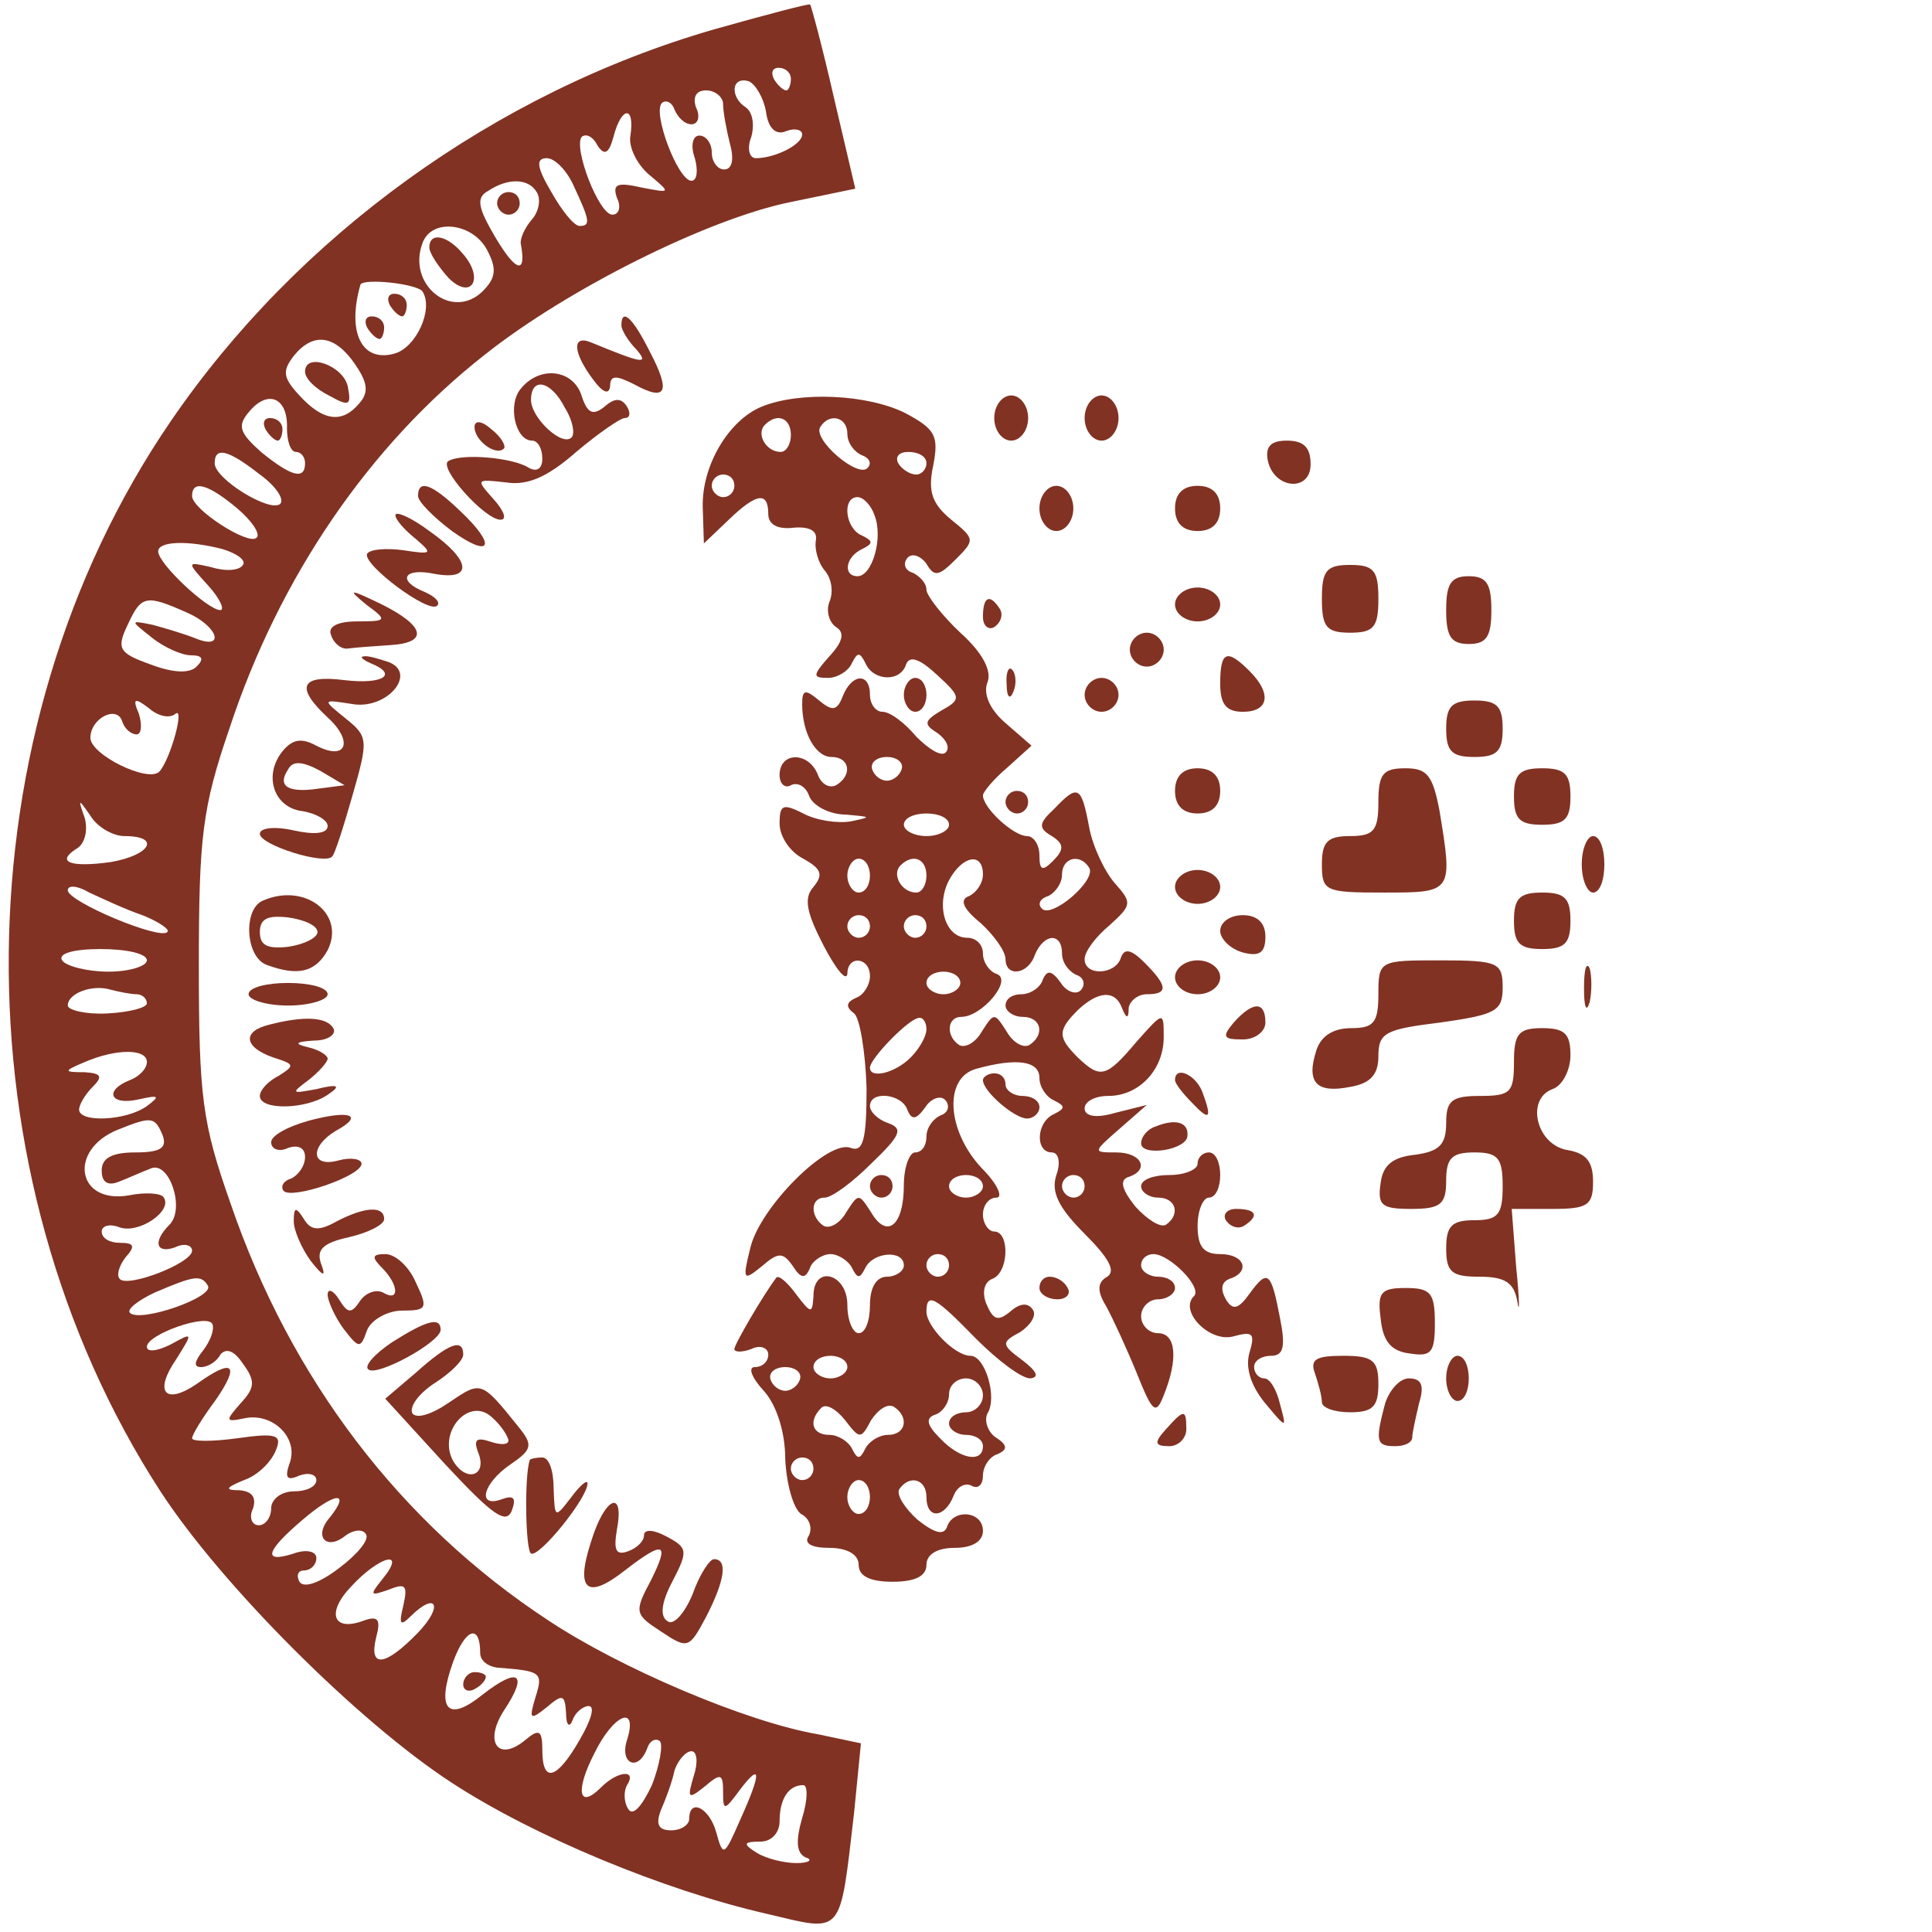 <?xml version="1.0" standalone="no"?>
<!DOCTYPE svg PUBLIC "-//W3C//DTD SVG 20010904//EN"
 "http://www.w3.org/TR/2001/REC-SVG-20010904/DTD/svg10.dtd">
<svg version="1.0" xmlns="http://www.w3.org/2000/svg"
 width="45.00pt" height="45.00pt" viewBox="0 0 145.00 171.00"
 preserveAspectRatio="xMinYMin meet">

<g transform="translate(0,171) scale(0.1,-0.1)"
fill="#813223" stroke="none">
<path d="M632 1684 c-194 -56 -369 -183 -481 -347 -188 -275 -191 -666 -9
-947 54 -83 175 -204 258 -258 72 -47 187 -95 279 -116 68 -16 64 -21 77 90
l6 61 -38 8 c-64 11 -176 59 -239 101 -131 86 -228 214 -281 369 -25 71 -28
94 -28 210 0 114 3 140 27 210 44 134 124 251 226 331 73 58 197 120 270 135
l58 12 -19 81 c-10 44 -20 81 -21 82 -1 1 -39 -9 -85 -22z m68 -44 c0 -5 -2
-10 -4 -10 -3 0 -8 5 -11 10 -3 6 -1 10 4 10 6 0 11 -4 11 -10z m-22 -29 c2
-15 9 -21 18 -17 8 3 14 1 14 -3 0 -9 -24 -21 -41 -21 -6 0 -8 9 -4 19 3 11 1
22 -5 26 -14 9 -13 28 3 23 6 -3 13 -15 15 -27z m-38 7 c0 -7 3 -23 6 -35 4
-14 2 -23 -5 -23 -6 0 -11 7 -11 15 0 8 -5 15 -11 15 -6 0 -8 -9 -4 -20 3 -11
2 -20 -3 -20 -12 0 -35 61 -26 69 4 3 9 0 11 -6 3 -7 9 -13 15 -13 6 0 8 7 4
15 -3 9 0 15 9 15 8 0 15 -6 15 -12z m-82 -28 c-2 -10 6 -26 17 -35 19 -16 19
-16 -7 -11 -22 5 -26 3 -22 -9 4 -8 2 -15 -4 -15 -12 0 -35 60 -27 69 4 3 10
0 14 -8 6 -9 10 -7 14 8 7 27 19 28 15 1z m-50 -45 c14 -30 15 -35 5 -35 -5 0
-16 14 -25 30 -13 22 -14 30 -4 30 7 0 18 -11 24 -25z m-33 -5 c4 -6 2 -17 -4
-24 -7 -8 -11 -18 -10 -22 5 -27 -4 -25 -22 5 -16 27 -18 36 -7 42 18 12 36
11 43 -1z m-44 -51 c9 -17 8 -25 -4 -37 -27 -26 -67 6 -53 43 8 22 44 18 57
-6z m-57 -37 c10 -16 -6 -50 -25 -55 -29 -8 -42 19 -30 61 2 6 50 1 55 -6z
m-60 -64 c11 -16 13 -25 4 -35 -15 -18 -32 -16 -53 7 -15 16 -15 22 -5 35 17
21 36 19 54 -7z m-60 -57 c0 -11 3 -21 8 -21 4 0 8 -4 8 -10 0 -15 -12 -12
-39 10 -19 17 -21 23 -11 35 17 21 35 13 34 -14z m-24 -41 c14 -10 22 -22 18
-26 -9 -8 -58 22 -58 36 0 15 12 12 40 -10z m-20 -30 c13 -11 21 -23 17 -26
-7 -7 -57 25 -57 37 0 15 15 10 40 -11z m-13 -36 c13 -4 21 -10 18 -14 -3 -5
-15 -6 -28 -2 -22 5 -22 5 -3 -16 11 -12 15 -22 11 -22 -11 0 -55 41 -55 52 0
9 26 10 57 2z m-32 -56 c28 -12 35 -34 8 -23 -10 4 -27 9 -38 12 -20 4 -20 4
-1 -11 11 -9 27 -16 35 -16 10 0 12 -3 5 -10 -6 -6 -20 -6 -41 2 -28 10 -30
14 -20 35 12 26 16 27 52 11z m-10 -90 c9 8 -4 -40 -14 -51 -10 -10 -61 15
-61 30 0 17 23 29 28 15 2 -7 8 -12 13 -12 4 0 5 8 2 18 -6 14 -4 15 9 5 8 -7
18 -9 23 -5z m-45 -108 c33 0 23 -17 -12 -23 -36 -5 -49 0 -30 12 7 4 10 16 7
27 -6 17 -6 18 5 2 6 -10 20 -18 30 -18z m16 -70 c15 -6 25 -13 22 -15 -7 -7
-88 27 -88 37 0 5 9 4 19 -2 11 -5 32 -15 47 -20z m4 -40 c0 -5 -15 -10 -34
-10 -19 0 -38 5 -41 10 -4 6 10 10 34 10 23 0 41 -4 41 -10z m-9 -30 c5 0 9
-4 9 -8 0 -4 -16 -8 -35 -9 -19 -1 -35 3 -35 7 0 11 22 19 38 14 8 -2 18 -4
23 -4z m9 -60 c0 -6 -7 -13 -15 -16 -23 -9 -18 -23 8 -17 18 4 19 3 7 -6 -18
-13 -60 -15 -60 -3 0 4 5 13 12 20 9 9 8 12 -7 13 -19 0 -19 1 0 9 28 12 55
12 55 0z m14 -65 c4 -11 -2 -15 -24 -15 -21 0 -30 -5 -30 -16 0 -10 5 -14 15
-10 8 3 21 9 29 12 16 6 30 -36 16 -50 -15 -15 -12 -26 5 -20 8 4 15 2 15 -3
0 -11 -57 -33 -64 -25 -3 3 -1 11 5 19 9 10 8 13 -5 13 -9 0 -16 4 -16 10 0 5
7 7 15 4 17 -7 48 14 40 26 -2 4 -16 5 -31 2 -46 -8 -54 40 -10 58 30 12 33
12 40 -5z m40 -133 c6 -10 -60 -33 -69 -24 -3 3 7 11 22 18 35 15 41 16 47 6z
m-4 -57 c-8 -10 -9 -15 -2 -15 6 0 14 5 17 11 5 6 12 4 20 -8 11 -15 11 -21
-2 -35 -14 -16 -14 -17 5 -13 25 4 47 -19 38 -41 -4 -12 -2 -15 9 -10 8 3 15
1 15 -4 0 -6 -9 -10 -20 -10 -11 0 -20 -7 -20 -15 0 -8 -5 -15 -11 -15 -6 0
-9 7 -5 15 3 10 -1 15 -12 16 -13 0 -13 2 4 9 12 4 24 16 28 26 6 14 1 16 -34
11 -22 -3 -40 -3 -40 0 0 3 9 18 21 34 22 32 15 37 -17 14 -28 -19 -38 -7 -18
22 15 24 15 24 -5 13 -12 -6 -21 -7 -21 -2 0 11 54 30 58 20 2 -5 -2 -15 -8
-23z m112 -148 c-15 -17 -3 -30 14 -16 7 5 15 6 18 1 3 -5 -8 -18 -24 -30 -17
-13 -31 -18 -35 -12 -3 6 -1 10 4 10 6 0 11 5 11 11 0 6 -9 8 -20 4 -28 -9
-25 2 8 30 28 24 43 26 24 2z m47 -54 c-12 -15 -12 -16 5 -10 15 6 17 4 13
-14 -4 -16 -3 -19 6 -10 23 23 30 10 7 -14 -29 -30 -44 -32 -37 -4 4 15 2 19
-10 15 -28 -11 -35 6 -12 30 25 27 49 33 28 7z m86 -66 c0 -7 7 -12 15 -13 39
-3 41 -4 34 -26 -6 -20 -5 -21 10 -9 14 12 16 11 17 -5 0 -11 3 -14 6 -6 2 6
9 12 14 12 6 0 2 -13 -8 -30 -20 -35 -33 -39 -33 -9 0 18 -3 19 -15 9 -24 -20
-37 -2 -19 26 22 33 13 39 -19 14 -31 -25 -41 -13 -26 29 11 30 24 34 24 8z
m130 -77 c-7 -21 10 -29 18 -7 2 6 7 9 11 6 3 -3 0 -21 -7 -39 -9 -19 -17 -28
-21 -21 -4 6 -4 16 -1 21 9 14 -8 13 -23 -2 -20 -20 -23 -3 -6 30 17 35 39 44
29 12z m59 -32 c-6 -20 -5 -21 10 -9 14 12 16 11 16 -5 0 -17 1 -17 15 2 19
25 19 15 0 -27 -14 -32 -15 -33 -21 -11 -6 22 -24 31 -24 12 0 -5 -7 -10 -16
-10 -11 0 -14 5 -9 18 4 9 10 25 12 35 3 9 10 17 15 17 5 0 6 -10 2 -22z m96
-37 c-6 -21 -5 -31 3 -35 7 -2 3 -5 -8 -5 -11 0 -27 4 -35 9 -13 8 -12 10 3
10 10 0 17 8 17 18 0 20 8 32 21 32 4 0 4 -13 -1 -29z"/>
<path d="M440 1530 c0 -5 5 -10 10 -10 6 0 10 5 10 10 0 6 -4 10 -10 10 -5 0
-10 -4 -10 -10z"/>
<path d="M380 1491 c0 -5 8 -17 17 -27 20 -20 32 -1 13 21 -14 17 -30 20 -30
6z"/>
<path d="M345 1440 c3 -5 8 -10 11 -10 2 0 4 5 4 10 0 6 -5 10 -11 10 -5 0 -7
-4 -4 -10z"/>
<path d="M325 1420 c3 -5 8 -10 11 -10 2 0 4 5 4 10 0 6 -5 10 -11 10 -5 0 -7
-4 -4 -10z"/>
<path d="M270 1381 c0 -6 9 -15 21 -21 18 -10 20 -9 17 7 -3 19 -38 32 -38 14z"/>
<path d="M235 1330 c3 -5 8 -10 11 -10 2 0 4 5 4 10 0 6 -5 10 -11 10 -5 0 -7
-4 -4 -10z"/>
<path d="M410 219 c0 -5 5 -7 10 -4 6 3 10 8 10 11 0 2 -4 4 -10 4 -5 0 -10
-5 -10 -11z"/>
<path d="M550 1422 c0 -4 6 -14 13 -21 12 -14 6 -13 -40 6 -17 7 -16 -9 2 -33
8 -11 14 -14 15 -6 0 10 5 10 21 2 29 -16 33 -7 14 29 -15 30 -25 39 -25 23z"/>
<path d="M461 1366 c-12 -14 -5 -46 10 -46 5 0 9 -7 9 -16 0 -9 -5 -12 -12 -8
-14 9 -59 13 -71 6 -10 -5 32 -52 46 -52 6 0 3 8 -6 18 -16 18 -16 18 11 15
19 -3 37 5 62 27 19 16 39 30 43 30 5 0 5 5 2 10 -5 8 -11 8 -20 0 -10 -8 -15
-6 -20 9 -7 24 -37 28 -54 7z m39 -17 c7 -11 9 -23 6 -26 -8 -9 -36 17 -36 33
0 21 18 17 30 -7z"/>
<path d="M674 1350 c-29 -12 -53 -52 -52 -89 l1 -32 22 21 c25 24 35 25 35 5
0 -9 8 -14 23 -12 14 1 21 -3 19 -12 -1 -7 2 -19 8 -26 6 -7 8 -19 4 -28 -3
-8 0 -18 6 -22 8 -5 6 -13 -6 -26 -15 -17 -15 -19 -1 -19 8 0 18 6 21 13 5 10
7 10 12 0 7 -16 31 -17 36 -1 3 8 12 5 27 -9 22 -20 22 -22 4 -32 -15 -9 -16
-12 -3 -20 8 -6 11 -13 7 -17 -4 -4 -15 3 -26 14 -10 12 -23 22 -30 22 -6 0
-11 7 -11 15 0 20 -16 19 -24 -1 -5 -13 -9 -14 -21 -4 -12 10 -15 10 -15 -3 0
-26 12 -47 26 -47 16 0 19 -16 4 -25 -6 -3 -13 1 -16 9 -8 21 -34 21 -34 0 0
-8 5 -12 10 -9 6 3 13 -1 16 -9 3 -9 18 -17 33 -17 22 -2 23 -2 4 -6 -12 -2
-31 1 -42 7 -18 9 -21 8 -21 -9 0 -11 9 -25 21 -31 16 -9 18 -14 9 -25 -9 -10
-6 -23 9 -52 11 -21 20 -32 21 -25 0 17 20 15 20 -2 0 -8 -6 -17 -12 -19 -9
-4 -10 -8 -2 -14 5 -4 10 -34 11 -66 0 -46 -3 -57 -14 -53 -20 8 -81 -53 -89
-89 -7 -28 -6 -29 10 -16 15 13 19 13 28 0 7 -11 11 -11 15 -1 2 6 11 12 18
12 7 0 16 -6 19 -12 5 -10 7 -10 12 0 7 14 34 16 34 2 0 -5 -7 -10 -15 -10 -9
0 -15 -9 -15 -25 0 -14 -4 -25 -10 -25 -5 0 -10 11 -10 25 0 28 -30 36 -30 8
-1 -16 -2 -16 -15 1 -8 11 -16 18 -18 15 -12 -16 -37 -59 -37 -63 0 -3 7 -3
15 0 8 4 15 1 15 -5 0 -6 -5 -11 -12 -11 -6 0 -3 -9 8 -21 11 -12 19 -36 19
-60 1 -22 7 -44 14 -49 8 -4 10 -13 7 -19 -5 -7 2 -11 18 -11 16 0 26 -6 26
-15 0 -10 10 -15 30 -15 20 0 30 5 30 15 0 9 9 15 25 15 16 0 25 6 25 15 0 18
-27 20 -32 3 -3 -7 -11 -5 -26 7 -11 10 -19 22 -16 27 9 13 24 9 24 -7 0 -20
16 -19 24 1 3 8 10 12 16 9 5 -3 10 0 10 9 0 8 6 17 13 19 9 4 9 8 -2 15 -7 5
-10 15 -7 21 9 14 -2 51 -15 51 -14 0 -39 26 -39 39 0 18 8 13 44 -24 19 -19
40 -35 48 -35 8 1 6 6 -7 16 -19 14 -19 16 -2 25 9 6 15 15 11 20 -4 6 -11 6
-20 -2 -11 -9 -15 -7 -21 7 -4 10 -2 19 5 22 15 5 16 42 2 42 -5 0 -10 7 -10
15 0 8 5 15 12 15 6 0 1 12 -13 26 -31 33 -34 80 -5 88 36 10 56 7 56 -8 0 -8
6 -17 13 -20 10 -5 10 -7 0 -12 -16 -7 -17 -34 -2 -34 6 0 8 -9 4 -20 -5 -15
2 -29 25 -52 21 -21 28 -33 20 -38 -9 -5 -9 -13 -1 -26 6 -11 18 -37 27 -59
14 -35 17 -38 24 -20 13 32 11 55 -5 55 -8 0 -15 7 -15 15 0 8 7 15 15 15 8 0
15 5 15 10 0 6 -7 10 -15 10 -8 0 -15 5 -15 10 0 6 5 10 11 10 14 0 43 -29 36
-37 -14 -13 13 -41 34 -36 18 5 20 3 15 -14 -4 -13 1 -29 13 -44 20 -24 20
-24 14 -2 -3 13 -9 23 -14 23 -5 0 -9 5 -9 10 0 6 7 10 15 10 11 0 13 8 8 33
-8 42 -11 44 -27 22 -10 -14 -15 -15 -21 -5 -5 9 -4 15 3 18 19 6 14 22 -8 22
-15 0 -20 7 -20 25 0 14 5 25 10 25 6 0 10 9 10 20 0 11 -4 20 -10 20 -5 0
-10 -4 -10 -10 0 -5 -11 -10 -25 -10 -14 0 -25 -4 -25 -10 0 -5 7 -10 15 -10
16 0 20 -15 7 -24 -5 -3 -17 5 -27 16 -12 15 -14 23 -7 26 20 6 13 22 -10 22
-21 0 -21 0 3 21 l24 21 -28 -7 c-17 -5 -27 -3 -27 4 0 6 9 11 21 11 27 0 49
23 49 52 0 23 0 23 -24 -4 -27 -32 -32 -33 -52 -14 -18 18 -18 24 0 42 18 17
33 18 39 2 4 -10 6 -10 6 0 1 6 8 12 16 12 19 0 19 7 -2 28 -12 12 -18 13 -21
4 -5 -15 -32 -16 -32 -1 0 7 10 20 22 30 20 18 20 20 5 37 -9 10 -20 33 -23
50 -7 37 -10 38 -31 16 -14 -13 -14 -17 -2 -24 11 -7 11 -12 1 -22 -9 -9 -12
-9 -12 5 0 9 -5 17 -11 17 -12 0 -39 25 -39 36 0 3 10 15 22 25 l21 19 -23 20
c-14 12 -20 26 -16 36 4 10 -4 26 -24 44 -16 15 -30 33 -30 38 0 6 -6 12 -12
15 -7 2 -9 8 -5 13 4 5 12 2 17 -5 7 -12 11 -11 26 4 17 17 17 18 -4 35 -17
14 -21 25 -16 48 5 26 2 32 -24 46 -33 17 -94 20 -128 6z m26 -25 c0 -8 -4
-15 -9 -15 -13 0 -22 16 -14 24 11 11 23 6 23 -9z m50 1 c0 -8 6 -16 13 -19 6
-2 9 -7 5 -11 -8 -10 -49 25 -42 36 8 13 24 9 24 -6z m70 -26 c0 -5 -4 -10 -9
-10 -6 0 -13 5 -16 10 -3 6 1 10 9 10 9 0 16 -4 16 -10z m-170 -20 c0 -5 -4
-10 -10 -10 -5 0 -10 5 -10 10 0 6 5 10 10 10 6 0 10 -4 10 -10z m124 -26 c8
-20 -2 -54 -15 -54 -13 0 -11 17 4 24 10 5 10 7 0 12 -15 6 -18 34 -4 34 5 0
12 -7 15 -16z m24 -225 c-2 -6 -8 -10 -13 -10 -5 0 -11 4 -13 10 -2 6 4 11 13
11 9 0 15 -5 13 -11z m42 -49 c0 -5 -9 -10 -20 -10 -11 0 -20 5 -20 10 0 6 9
10 20 10 11 0 20 -4 20 -10z m-70 -45 c0 -8 -4 -15 -10 -15 -5 0 -10 7 -10 15
0 8 5 15 10 15 6 0 10 -7 10 -15z m50 0 c0 -8 -4 -15 -9 -15 -13 0 -22 16 -14
24 11 11 23 6 23 -9z m50 1 c0 -8 -6 -16 -12 -19 -9 -3 -6 -11 10 -24 12 -11
22 -25 22 -32 0 -16 20 -14 26 4 8 19 24 20 24 1 0 -8 6 -16 13 -19 6 -2 8 -8
4 -13 -4 -5 -13 -2 -18 6 -8 11 -12 12 -16 3 -2 -7 -11 -13 -19 -13 -8 0 -14
-4 -14 -10 0 -5 7 -10 15 -10 17 0 20 -16 6 -25 -6 -3 -15 3 -20 12 -11 17
-11 17 -22 0 -5 -9 -14 -15 -20 -12 -12 8 -11 25 2 25 18 0 46 33 31 38 -6 2
-12 10 -12 18 0 8 -6 14 -14 14 -19 0 -28 28 -16 51 12 22 30 25 30 5z m94 6
c7 -11 -34 -46 -42 -36 -4 4 -1 9 6 11 6 3 12 11 12 19 0 15 16 19 24 6z
m-194 -52 c0 -5 -4 -10 -10 -10 -5 0 -10 5 -10 10 0 6 5 10 10 10 6 0 10 -4
10 -10z m50 0 c0 -5 -4 -10 -10 -10 -5 0 -10 5 -10 10 0 6 5 10 10 10 6 0 10
-4 10 -10z m30 -50 c0 -5 -7 -10 -15 -10 -8 0 -15 5 -15 10 0 6 7 10 15 10 8
0 15 -4 15 -10z m-30 -41 c0 -6 -6 -17 -14 -25 -14 -14 -36 -19 -36 -9 0 8 34
43 43 44 4 1 7 -4 7 -10z m-17 -71 c4 -10 8 -9 16 2 5 8 14 11 18 6 4 -5 2
-11 -4 -13 -7 -3 -13 -11 -13 -19 0 -8 -4 -14 -10 -14 -5 0 -10 -13 -10 -29 0
-36 -15 -48 -29 -24 -11 17 -11 17 -22 0 -5 -9 -14 -15 -20 -12 -12 8 -12 25
1 25 6 0 24 13 41 30 26 25 29 31 15 36 -9 3 -16 10 -16 15 0 14 28 11 33 -3z
m67 -68 c0 -5 -7 -10 -15 -10 -8 0 -15 5 -15 10 0 6 7 10 15 10 8 0 15 -4 15
-10z m90 0 c0 -5 -4 -10 -10 -10 -5 0 -10 5 -10 10 0 6 5 10 10 10 6 0 10 -4
10 -10z m-120 -70 c0 -5 -4 -10 -10 -10 -5 0 -10 5 -10 10 0 6 5 10 10 10 6 0
10 -4 10 -10z m-90 -90 c0 -5 -7 -10 -15 -10 -8 0 -15 5 -15 10 0 6 7 10 15
10 8 0 15 -4 15 -10z m-42 -11 c-2 -6 -8 -10 -13 -10 -5 0 -11 4 -13 10 -2 6
4 11 13 11 9 0 15 -5 13 -11z m162 -14 c0 -8 -7 -15 -15 -15 -8 0 -15 -4 -15
-10 0 -5 7 -10 15 -10 8 0 15 -4 15 -10 0 -15 -20 -12 -38 7 -12 12 -13 18 -4
21 6 2 12 10 12 18 0 8 7 14 15 14 8 0 15 -7 15 -15z m-99 -22 c6 9 14 15 20
12 14 -9 11 -25 -5 -25 -8 0 -17 -6 -20 -12 -5 -10 -7 -10 -12 0 -3 6 -12 12
-20 12 -15 0 -19 12 -7 24 4 4 13 -1 21 -11 13 -17 14 -17 23 0z m-51 -43 c0
-5 -4 -10 -10 -10 -5 0 -10 5 -10 10 0 6 5 10 10 10 6 0 10 -4 10 -10z m50
-25 c0 -8 -4 -15 -10 -15 -5 0 -10 7 -10 15 0 8 5 15 10 15 6 0 10 -7 10 -15z"/>
<path d="M770 660 c0 -5 5 -10 10 -10 6 0 10 5 10 10 0 6 -4 10 -10 10 -5 0
-10 -4 -10 -10z"/>
<path d="M880 1340 c0 -11 7 -20 15 -20 8 0 15 9 15 20 0 11 -7 20 -15 20 -8
0 -15 -9 -15 -20z"/>
<path d="M960 1340 c0 -11 7 -20 15 -20 8 0 15 9 15 20 0 11 -7 20 -15 20 -8
0 -15 -9 -15 -20z"/>
<path d="M420 1332 c0 -12 19 -26 26 -19 2 2 -2 10 -11 17 -9 8 -15 8 -15 2z"/>
<path d="M1122 1303 c5 -26 38 -29 38 -4 0 15 -6 21 -21 21 -14 0 -19 -5 -17
-17z"/>
<path d="M370 1271 c0 -5 14 -19 30 -31 35 -25 40 -13 7 18 -25 24 -37 28 -37
13z"/>
<path d="M920 1260 c0 -11 7 -20 15 -20 8 0 15 9 15 20 0 11 -7 20 -15 20 -8
0 -15 -9 -15 -20z"/>
<path d="M1040 1260 c0 -13 7 -20 20 -20 13 0 20 7 20 20 0 13 -7 20 -20 20
-13 0 -20 -7 -20 -20z"/>
<path d="M350 1254 c0 -4 8 -13 18 -21 15 -13 15 -14 -11 -10 -15 2 -29 1 -32
-3 -5 -9 55 -54 62 -46 3 3 -2 8 -11 12 -25 10 -19 22 9 16 34 -6 32 12 -5 38
-16 12 -30 18 -30 14z"/>
<path d="M1170 1180 c0 -25 4 -30 25 -30 21 0 25 5 25 30 0 25 -4 30 -25 30
-21 0 -25 -5 -25 -30z"/>
<path d="M1280 1170 c0 -23 4 -30 20 -30 16 0 20 7 20 30 0 23 -4 30 -20 30
-16 0 -20 -7 -20 -30z"/>
<path d="M324 1175 c19 -14 19 -15 -8 -15 -18 0 -26 -5 -23 -12 2 -7 9 -13 15
-12 7 1 23 2 37 3 35 2 31 17 -7 36 -29 14 -31 14 -14 0z"/>
<path d="M1040 1175 c0 -8 9 -15 20 -15 11 0 20 7 20 15 0 8 -9 15 -20 15 -11
0 -20 -7 -20 -15z"/>
<path d="M870 1164 c0 -8 5 -12 10 -9 6 4 8 11 5 16 -9 14 -15 11 -15 -7z"/>
<path d="M1000 1135 c0 -8 7 -15 15 -15 8 0 15 7 15 15 0 8 -7 15 -15 15 -8 0
-15 -7 -15 -15z"/>
<path d="M328 1123 c25 -10 11 -19 -23 -15 -39 5 -44 -6 -15 -33 23 -21 17
-39 -10 -25 -13 7 -21 6 -30 -5 -17 -21 -8 -50 18 -53 12 -2 22 -8 22 -13 0
-7 -12 -8 -30 -4 -18 4 -30 2 -30 -3 0 -10 58 -28 64 -20 2 1 10 26 18 54 14
49 14 52 -6 68 -21 17 -21 17 5 13 31 -6 59 27 33 37 -9 3 -19 6 -22 5 -4 0
-1 -3 6 -6z m-46 -111 c-27 -4 -37 2 -27 17 4 8 13 7 28 -1 l22 -13 -23 -3z"/>
<path d="M1080 1105 c0 -18 5 -25 20 -25 23 0 26 16 6 36 -20 20 -26 18 -26
-11z"/>
<path d="M891 1104 c0 -11 3 -14 6 -6 3 7 2 16 -1 19 -3 4 -6 -2 -5 -13z"/>
<path d="M800 1095 c0 -8 5 -15 10 -15 6 0 10 7 10 15 0 8 -4 15 -10 15 -5 0
-10 -7 -10 -15z"/>
<path d="M960 1095 c0 -8 7 -15 15 -15 8 0 15 7 15 15 0 8 -7 15 -15 15 -8 0
-15 -7 -15 -15z"/>
<path d="M1280 1065 c0 -20 5 -25 25 -25 20 0 25 5 25 25 0 20 -5 25 -25 25
-20 0 -25 -5 -25 -25z"/>
<path d="M1040 1010 c0 -13 7 -20 20 -20 13 0 20 7 20 20 0 13 -7 20 -20 20
-13 0 -20 -7 -20 -20z"/>
<path d="M1220 1000 c0 -25 -4 -30 -25 -30 -20 0 -25 -5 -25 -25 0 -24 3 -25
55 -25 61 0 61 0 49 73 -6 31 -11 37 -30 37 -20 0 -24 -5 -24 -30z"/>
<path d="M1340 1005 c0 -20 5 -25 25 -25 20 0 25 5 25 25 0 20 -5 25 -25 25
-20 0 -25 -5 -25 -25z"/>
<path d="M890 1000 c0 -5 5 -10 10 -10 6 0 10 5 10 10 0 6 -4 10 -10 10 -5 0
-10 -4 -10 -10z"/>
<path d="M1400 945 c0 -14 5 -25 10 -25 6 0 10 11 10 25 0 14 -4 25 -10 25 -5
0 -10 -11 -10 -25z"/>
<path d="M1040 925 c0 -8 9 -15 20 -15 11 0 20 7 20 15 0 8 -9 15 -20 15 -11
0 -20 -7 -20 -15z"/>
<path d="M233 913 c-18 -7 -16 -50 3 -57 27 -10 43 -7 54 13 16 32 -20 60 -57
44z m48 -28 c0 -5 -12 -11 -26 -13 -18 -2 -25 1 -25 13 0 12 7 15 25 13 14 -2
26 -7 26 -13z"/>
<path d="M1340 895 c0 -20 5 -25 25 -25 20 0 25 5 25 25 0 20 -5 25 -25 25
-20 0 -25 -5 -25 -25z"/>
<path d="M1080 886 c0 -7 9 -16 20 -19 15 -4 20 0 20 14 0 12 -7 19 -20 19
-11 0 -20 -6 -20 -14z"/>
<path d="M1040 845 c0 -8 9 -15 20 -15 11 0 20 7 20 15 0 8 -9 15 -20 15 -11
0 -20 -7 -20 -15z"/>
<path d="M1220 830 c0 -25 -4 -30 -24 -30 -16 0 -27 -7 -31 -20 -9 -28 0 -38
30 -32 18 3 25 11 25 27 0 21 6 24 55 30 49 7 55 10 55 31 0 22 -4 24 -55 24
-54 0 -55 0 -55 -30z"/>
<path d="M1402 835 c0 -16 2 -22 5 -12 2 9 2 23 0 30 -3 6 -5 -1 -5 -18z"/>
<path d="M220 830 c0 -5 16 -10 35 -10 19 0 35 5 35 10 0 6 -16 10 -35 10 -19
0 -35 -4 -35 -10z"/>
<path d="M1092 805 c-11 -13 -9 -15 8 -15 11 0 20 7 20 15 0 19 -11 19 -28 0z"/>
<path d="M238 803 c-24 -6 -22 -20 4 -29 19 -6 19 -7 5 -16 -10 -5 -17 -13
-17 -18 0 -13 41 -12 60 1 12 8 10 10 -10 5 -22 -4 -23 -4 -7 8 9 7 17 16 17
19 0 3 -8 8 -17 10 -13 3 -12 5 5 6 13 0 20 6 17 11 -6 10 -26 11 -57 3z"/>
<path d="M1340 770 c0 -27 -3 -30 -30 -30 -25 0 -30 -4 -30 -24 0 -19 -6 -25
-27 -28 -20 -2 -29 -9 -31 -25 -3 -20 1 -23 27 -23 26 0 31 4 31 25 0 20 5 25
25 25 21 0 25 -5 25 -30 0 -25 -4 -30 -25 -30 -20 0 -25 -5 -25 -25 0 -21 5
-25 29 -25 23 0 31 -5 34 -22 2 -13 2 1 -1 30 l-4 52 36 0 c31 0 36 3 36 24 0
18 -6 25 -22 28 -28 4 -38 45 -14 54 9 3 16 17 16 30 0 19 -5 24 -25 24 -21 0
-25 -5 -25 -30z"/>
<path d="M870 754 c0 -10 28 -34 39 -34 6 0 11 5 11 10 0 6 -7 10 -15 10 -8 0
-15 5 -15 10 0 6 -4 10 -10 10 -5 0 -10 -3 -10 -6z"/>
<path d="M1040 754 c0 -3 7 -12 15 -20 16 -17 18 -14 9 10 -6 15 -24 23 -24
10z"/>
<path d="M273 718 c-18 -5 -33 -13 -33 -19 0 -6 7 -9 15 -5 9 3 15 0 15 -8 0
-8 -6 -16 -12 -19 -7 -2 -10 -7 -7 -11 7 -8 69 13 69 24 0 4 -9 6 -20 3 -25
-7 -26 12 -3 26 26 14 13 19 -24 9z"/>
<path d="M1023 713 c-7 -2 -13 -9 -13 -15 0 -12 41 -6 41 7 1 12 -11 15 -28 8z"/>
<path d="M260 629 c0 -8 7 -24 15 -35 11 -14 14 -15 9 -2 -4 12 2 18 25 23 17
4 31 11 31 16 0 12 -17 11 -42 -2 -16 -9 -23 -8 -29 2 -7 11 -9 11 -9 -2z"/>
<path d="M1085 630 c4 -6 11 -8 16 -5 14 9 11 15 -7 15 -8 0 -12 -5 -9 -10z"/>
<path d="M338 588 c15 -15 16 -31 1 -22 -6 3 -15 0 -20 -7 -8 -12 -11 -12 -19
1 -5 8 -10 10 -10 4 0 -5 6 -19 14 -30 14 -18 15 -18 21 -1 4 9 18 17 31 17
22 0 23 2 12 25 -6 14 -18 25 -27 25 -12 0 -12 -3 -3 -12z"/>
<path d="M920 570 c0 -5 7 -10 16 -10 8 0 12 5 9 10 -3 6 -10 10 -16 10 -5 0
-9 -4 -9 -10z"/>
<path d="M1222 543 c2 -20 9 -29 26 -31 19 -3 22 1 22 27 0 27 -4 31 -26 31
-22 0 -25 -4 -22 -27z"/>
<path d="M347 522 c-15 -10 -25 -21 -21 -24 7 -7 64 24 64 35 0 12 -13 8 -43
-11z"/>
<path d="M368 495 l-27 -23 53 -58 c41 -44 54 -54 59 -41 4 11 2 14 -9 10 -22
-8 -17 14 8 31 19 13 20 17 7 33 -33 41 -33 41 -61 22 -16 -11 -29 -15 -33
-10 -3 6 6 18 20 27 14 9 25 20 25 25 0 15 -13 10 -42 -16z m82 -60 c0 -4 -7
-4 -16 -1 -12 4 -15 2 -11 -9 9 -21 -10 -28 -22 -8 -14 26 15 58 35 38 8 -7
14 -17 14 -20z"/>
<path d="M1164 494 c3 -9 6 -20 6 -25 0 -5 11 -9 25 -9 20 0 25 5 25 25 0 21
-5 25 -31 25 -24 0 -30 -3 -25 -16z"/>
<path d="M1280 490 c0 -11 5 -20 10 -20 6 0 10 9 10 20 0 11 -4 20 -10 20 -5
0 -10 -9 -10 -20z"/>
<path d="M1226 468 c-9 -34 -8 -38 9 -38 8 0 15 3 15 8 0 4 3 17 6 30 5 16 2
22 -9 22 -8 0 -17 -10 -21 -22z"/>
<path d="M1032 445 c-11 -12 -10 -15 3 -15 8 0 15 7 15 15 0 18 -2 18 -18 0z"/>
<path d="M469 418 c-5 -13 -4 -80 1 -83 7 -4 50 49 50 62 0 4 -7 -2 -15 -13
-14 -18 -14 -18 -15 9 0 15 -4 27 -10 27 -5 0 -10 -1 -11 -2z"/>
<path d="M523 345 c-14 -43 -3 -51 30 -25 35 27 40 25 23 -9 -15 -28 -14 -30
9 -45 24 -16 25 -15 40 13 17 33 19 51 7 51 -4 0 -13 -14 -19 -31 -7 -17 -17
-28 -22 -24 -7 4 -6 16 4 35 14 27 14 30 -5 40 -11 6 -20 7 -20 1 0 -5 -6 -11
-14 -14 -11 -4 -13 1 -10 19 7 37 -11 29 -23 -11z"/>
</g>
</svg>
